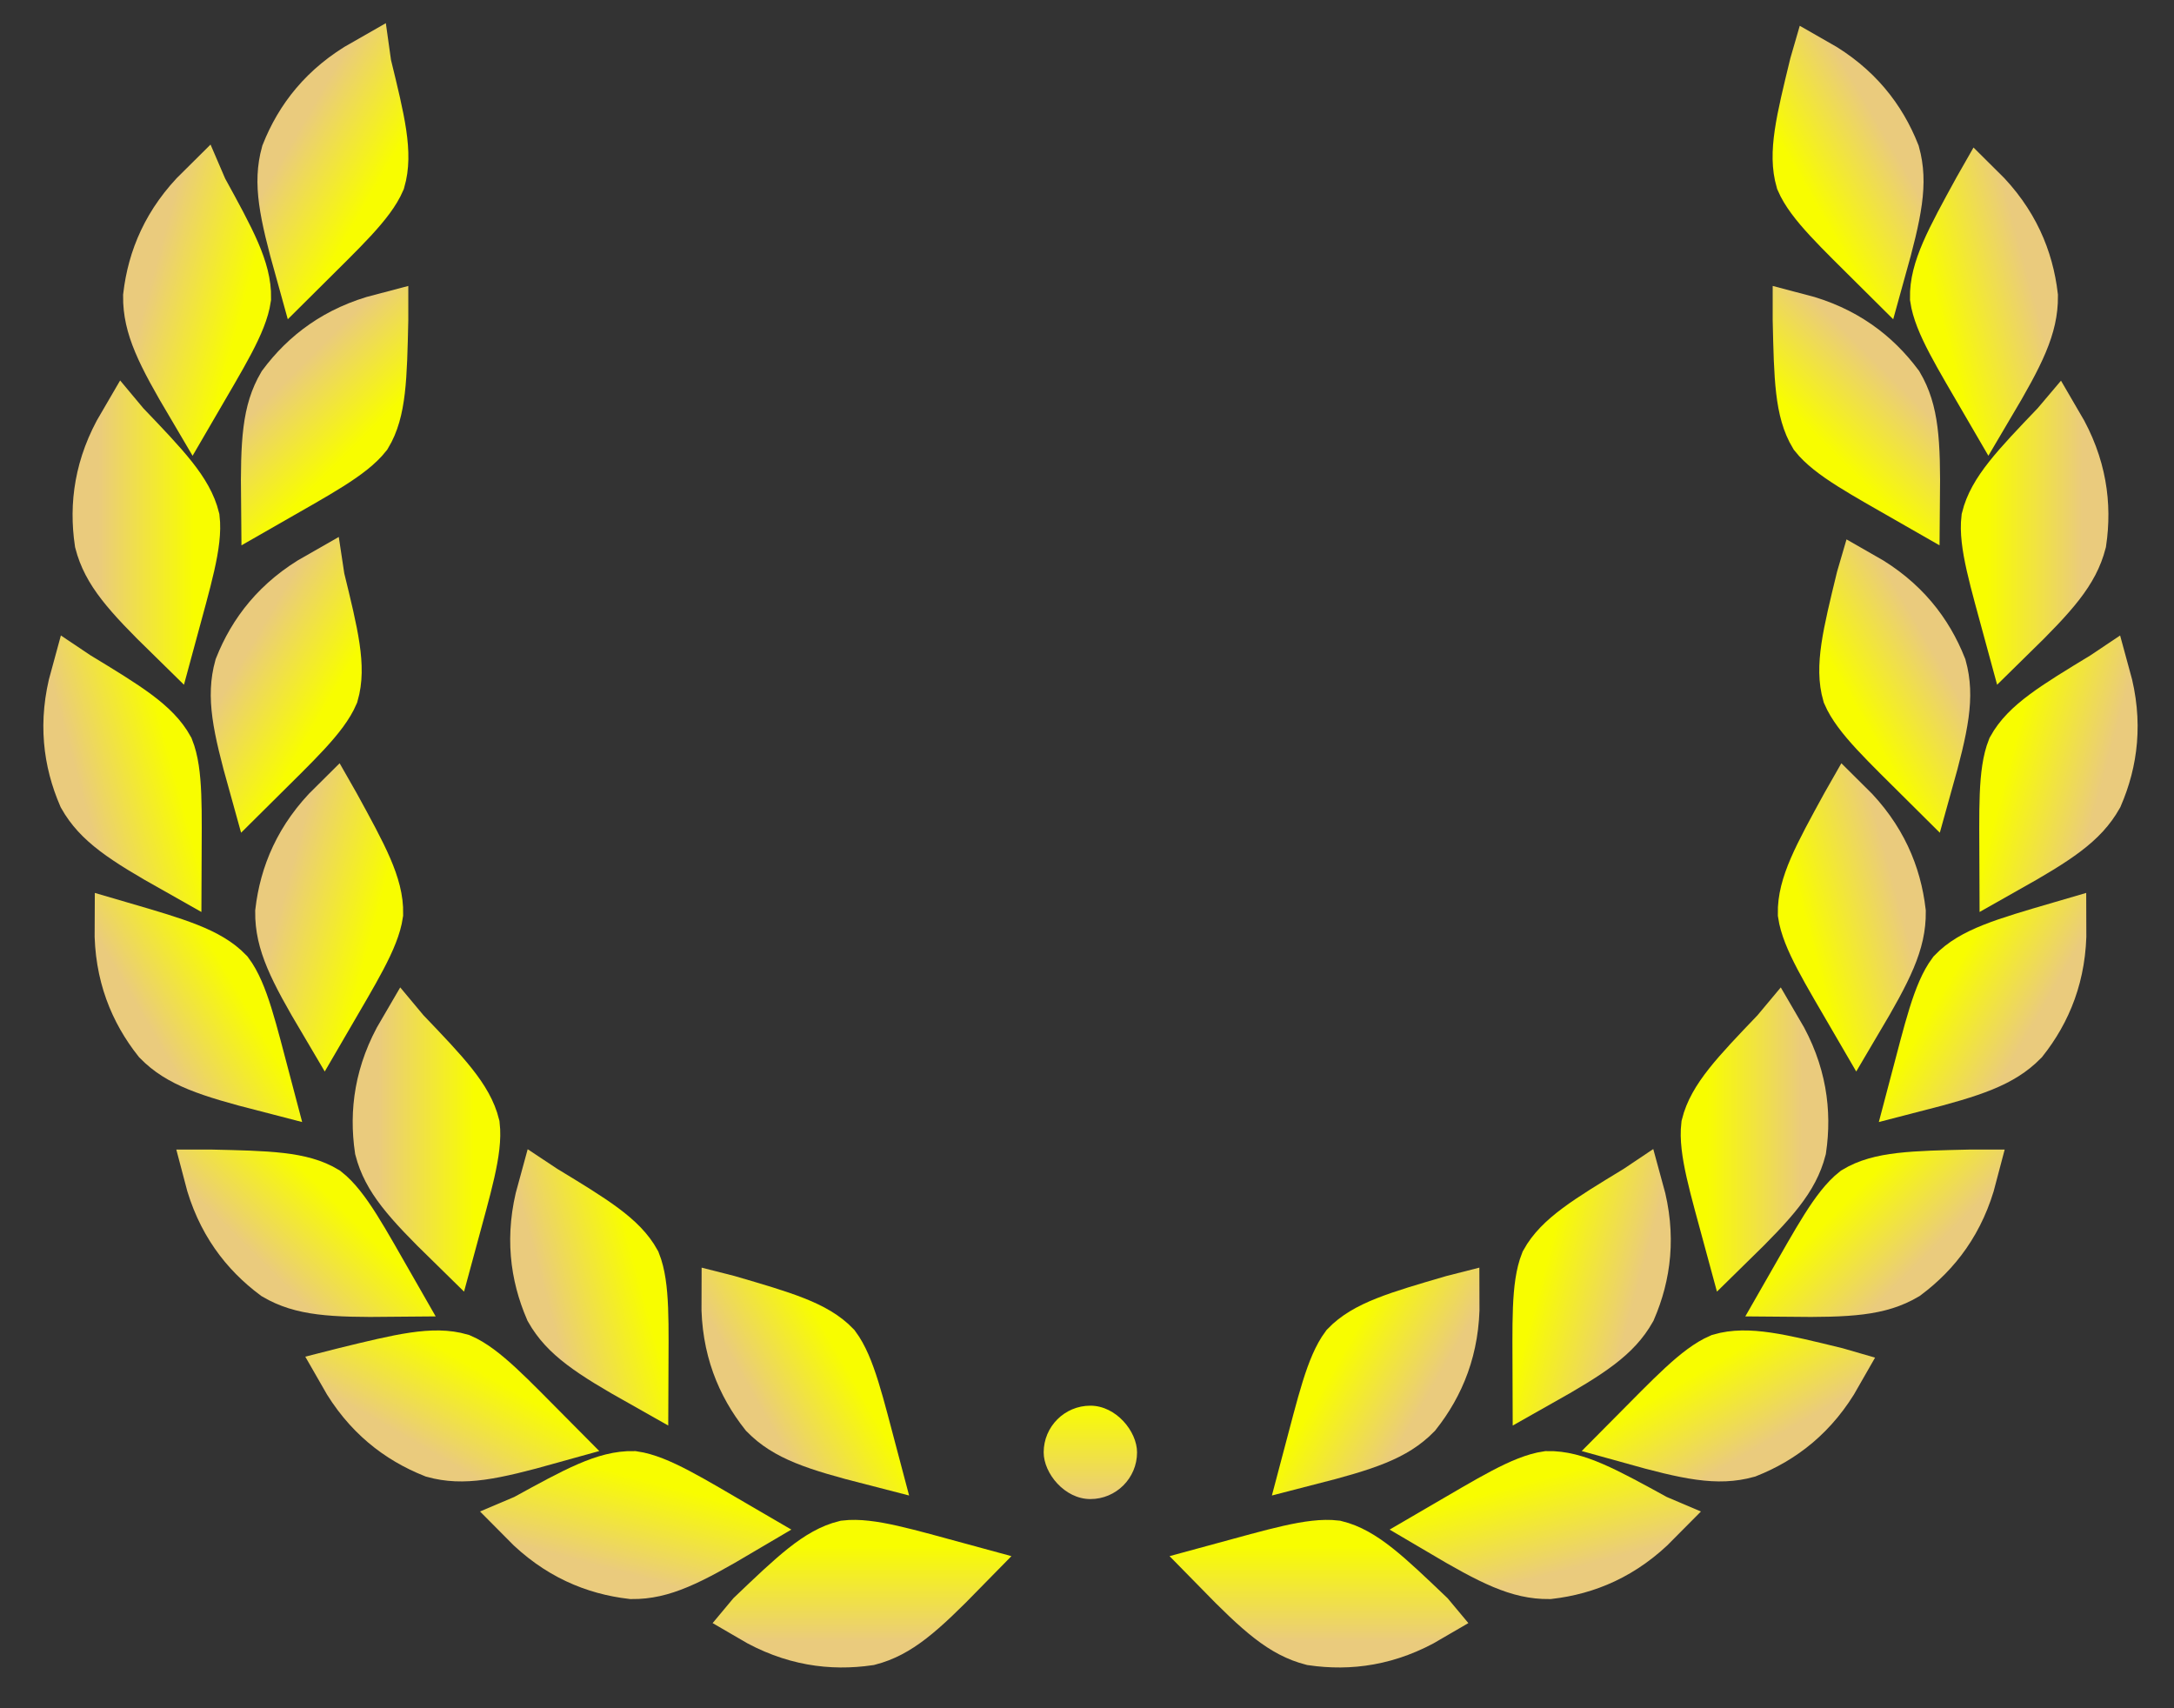 <svg width="42" height="33" viewBox="0 0 42 33" fill="none" xmlns="http://www.w3.org/2000/svg">
<rect x="0" y="0" width="42" height="33" fill="#333333" stroke="none"/>
<path d="M16.784 31.674C16.068 31.778 15.313 31.684 14.529 31.223L14.534 31.217C15.35 30.438 15.808 29.999 16.333 29.87C16.81 29.814 17.5 30.026 18.587 30.321C17.773 31.153 17.348 31.527 16.784 31.674Z" fill="url(#paint0_linear_542_1923)" stroke="url(#paint1_linear_542_1923)"/>
<path d="M25.352 31.674C26.067 31.778 26.822 31.684 27.606 31.223L27.601 31.217C26.785 30.438 26.327 29.999 25.802 29.87C25.325 29.814 24.635 30.026 23.548 30.321C24.362 31.153 24.787 31.527 25.352 31.674Z" fill="url(#paint2_linear_542_1923)" stroke="url(#paint3_linear_542_1923)"/>
<path d="M14.787 27.308C14.339 26.741 14.043 26.04 14.05 25.13L14.058 25.132C15.14 25.448 15.749 25.626 16.124 26.016C16.411 26.401 16.572 27.105 16.861 28.194C15.733 27.905 15.196 27.724 14.787 27.308Z" fill="url(#paint4_linear_542_1923)" stroke="url(#paint5_linear_542_1923)"/>
<path d="M27.348 27.308C27.796 26.741 28.092 26.04 28.085 25.13L28.077 25.132C26.994 25.448 26.386 25.626 26.011 26.016C25.724 26.401 25.563 27.105 25.274 28.194C26.402 27.905 26.939 27.724 27.348 27.308Z" fill="url(#paint6_linear_542_1923)" stroke="url(#paint7_linear_542_1923)"/>
<path d="M10.64 25.293C10.354 24.629 10.249 23.874 10.492 22.998L10.498 23.002C11.463 23.588 12.005 23.917 12.265 24.39C12.444 24.837 12.417 25.558 12.413 26.685C11.399 26.114 10.927 25.799 10.64 25.293Z" fill="url(#paint8_linear_542_1923)" stroke="url(#paint9_linear_542_1923)"/>
<path d="M31.495 25.293C31.781 24.629 31.886 23.874 31.643 22.998L31.637 23.002C30.673 23.588 30.131 23.917 29.87 24.39C29.692 24.837 29.719 25.558 29.722 26.685C30.736 26.114 31.208 25.799 31.495 25.293Z" fill="url(#paint10_linear_542_1923)" stroke="url(#paint11_linear_542_1923)"/>
<path d="M7.352 22.195C7.248 21.48 7.342 20.724 7.803 19.94L7.808 19.946C8.588 20.761 9.026 21.219 9.156 21.744C9.212 22.221 8.999 22.911 8.705 23.998C7.873 23.184 7.499 22.759 7.352 22.195Z" fill="url(#paint12_linear_542_1923)" stroke="url(#paint13_linear_542_1923)"/>
<path d="M34.783 22.195C34.887 21.48 34.793 20.724 34.332 19.94L34.327 19.946C33.547 20.761 33.109 21.219 32.979 21.744C32.923 22.221 33.136 22.911 33.43 23.998C34.262 23.184 34.636 22.759 34.783 22.195Z" fill="url(#paint14_linear_542_1923)" stroke="url(#paint15_linear_542_1923)"/>
<path d="M5.43 17.618C5.514 16.901 5.801 16.195 6.449 15.557L6.453 15.564C6.995 16.553 7.3 17.109 7.289 17.65C7.22 18.125 6.836 18.737 6.27 19.711C5.677 18.709 5.425 18.201 5.43 17.618Z" fill="url(#paint16_linear_542_1923)" stroke="url(#paint17_linear_542_1923)"/>
<path d="M36.705 17.618C36.621 16.901 36.334 16.195 35.686 15.557L35.682 15.564C35.14 16.553 34.835 17.109 34.846 17.65C34.915 18.125 35.299 18.737 35.865 19.711C36.458 18.709 36.71 18.201 36.705 17.618Z" fill="url(#paint18_linear_542_1923)" stroke="url(#paint19_linear_542_1923)"/>
<path d="M4.641 12.893C4.908 12.221 5.368 11.614 6.159 11.166L6.16 11.173C6.428 12.269 6.579 12.885 6.428 13.404C6.239 13.846 5.709 14.337 4.91 15.131C4.597 14.01 4.486 13.455 4.641 12.893Z" fill="url(#paint20_linear_542_1923)" stroke="url(#paint21_linear_542_1923)"/>
<path d="M37.494 12.893C37.227 12.221 36.767 11.614 35.976 11.166L35.974 11.173C35.707 12.269 35.556 12.885 35.706 13.404C35.896 13.846 36.426 14.337 37.224 15.131C37.538 14.01 37.649 13.455 37.494 12.893Z" fill="url(#paint22_linear_542_1923)" stroke="url(#paint23_linear_542_1923)"/>
<path d="M5.475 7.445C5.907 6.866 6.508 6.398 7.388 6.17L7.388 6.178C7.363 7.305 7.349 7.939 7.069 8.402C6.771 8.779 6.133 9.117 5.156 9.677C5.144 8.513 5.18 7.948 5.475 7.445Z" fill="url(#paint24_linear_542_1923)" stroke="url(#paint25_linear_542_1923)"/>
<path d="M36.66 7.445C36.228 6.866 35.627 6.398 34.747 6.17L34.747 6.178C34.772 7.305 34.786 7.939 35.066 8.402C35.364 8.779 36.002 9.117 36.979 9.677C36.991 8.513 36.955 7.948 36.66 7.445Z" fill="url(#paint26_linear_542_1923)" stroke="url(#paint27_linear_542_1923)"/>
<path d="M12.207 30.391C11.489 30.307 10.784 30.02 10.146 29.372L10.153 29.369C11.142 28.826 11.698 28.521 12.238 28.532C12.714 28.601 13.326 28.985 14.3 29.552C13.298 30.144 12.79 30.396 12.207 30.391Z" fill="url(#paint28_linear_542_1923)" stroke="url(#paint29_linear_542_1923)"/>
<path d="M29.928 30.391C30.646 30.307 31.351 30.02 31.989 29.372L31.982 29.369C30.993 28.826 30.437 28.521 29.896 28.532C29.421 28.601 28.809 28.985 27.835 29.552C28.837 30.144 29.345 30.396 29.928 30.391Z" fill="url(#paint30_linear_542_1923)" stroke="url(#paint31_linear_542_1923)"/>
<path d="M8.384 28.049C7.712 27.781 7.105 27.322 6.656 26.531L6.664 26.529C7.76 26.261 8.376 26.111 8.895 26.261C9.337 26.451 9.828 26.98 10.622 27.779C9.501 28.092 8.945 28.204 8.384 28.049Z" fill="url(#paint32_linear_542_1923)" stroke="url(#paint33_linear_542_1923)"/>
<path d="M33.751 28.049C34.423 27.781 35.03 27.322 35.478 26.531L35.471 26.529C34.375 26.261 33.759 26.111 33.24 26.261C32.798 26.451 32.307 26.98 31.513 27.779C32.634 28.092 33.19 28.204 33.751 28.049Z" fill="url(#paint34_linear_542_1923)" stroke="url(#paint35_linear_542_1923)"/>
<path d="M5.327 24.62C4.748 24.188 4.28 23.587 4.052 22.707L4.06 22.707C5.187 22.732 5.821 22.746 6.284 23.026C6.662 23.323 6.999 23.962 7.559 24.939C6.395 24.951 5.83 24.915 5.327 24.62Z" fill="url(#paint36_linear_542_1923)" stroke="url(#paint37_linear_542_1923)"/>
<path d="M36.808 24.62C37.387 24.188 37.855 23.587 38.083 22.707L38.075 22.707C36.948 22.732 36.314 22.746 35.851 23.026C35.474 23.323 35.136 23.962 34.576 24.939C35.74 24.951 36.305 24.915 36.808 24.62Z" fill="url(#paint38_linear_542_1923)" stroke="url(#paint39_linear_542_1923)"/>
<path d="M3.063 20.093C2.615 19.526 2.318 18.824 2.326 17.915L2.333 17.917C3.416 18.233 4.025 18.411 4.399 18.801C4.687 19.186 4.848 19.89 5.136 20.979C4.009 20.689 3.471 20.508 3.063 20.093Z" fill="url(#paint40_linear_542_1923)" stroke="url(#paint41_linear_542_1923)"/>
<path d="M39.072 20.093C39.52 19.526 39.816 18.824 39.809 17.915L39.802 17.917C38.719 18.233 38.11 18.411 37.736 18.801C37.448 19.186 37.287 19.89 36.999 20.979C38.127 20.689 38.663 20.508 39.072 20.093Z" fill="url(#paint42_linear_542_1923)" stroke="url(#paint43_linear_542_1923)"/>
<path d="M1.621 15.372C1.335 14.708 1.23 13.954 1.473 13.077L1.479 13.081C2.444 13.667 2.986 13.996 3.246 14.469C3.425 14.916 3.398 15.637 3.394 16.764C2.38 16.193 1.908 15.879 1.621 15.372Z" fill="url(#paint44_linear_542_1923)" stroke="url(#paint45_linear_542_1923)"/>
<path d="M40.514 15.372C40.8 14.708 40.905 13.954 40.662 13.077L40.656 13.081C39.691 13.667 39.149 13.996 38.889 14.469C38.711 14.916 38.737 15.637 38.741 16.764C39.755 16.193 40.227 15.879 40.514 15.372Z" fill="url(#paint46_linear_542_1923)" stroke="url(#paint47_linear_542_1923)"/>
<path d="M1.941 10.47C1.836 9.755 1.931 8.999 2.392 8.215L2.397 8.221C3.177 9.036 3.615 9.494 3.745 10.019C3.801 10.497 3.588 11.187 3.294 12.274C2.462 11.46 2.087 11.034 1.941 10.47Z" fill="url(#paint48_linear_542_1923)" stroke="url(#paint49_linear_542_1923)"/>
<path d="M40.194 10.47C40.299 9.755 40.204 8.999 39.743 8.215L39.738 8.221C38.958 9.036 38.52 9.494 38.391 10.019C38.334 10.497 38.547 11.187 38.842 12.274C39.673 11.46 40.048 11.034 40.194 10.47Z" fill="url(#paint50_linear_542_1923)" stroke="url(#paint51_linear_542_1923)"/>
<path d="M2.878 5.723C2.962 5.005 3.249 4.3 3.897 3.662L3.9 3.669C4.443 4.658 4.747 5.214 4.737 5.755C4.668 6.231 4.283 6.842 3.717 7.816C3.125 6.814 2.873 6.306 2.878 5.723Z" fill="url(#paint52_linear_542_1923)" stroke="url(#paint53_linear_542_1923)"/>
<path d="M39.258 5.723C39.173 5.005 38.887 4.3 38.239 3.662L38.235 3.669C37.693 4.658 37.388 5.214 37.399 5.755C37.468 6.231 37.852 6.842 38.418 7.816C39.011 6.814 39.262 6.306 39.258 5.723Z" fill="url(#paint54_linear_542_1923)" stroke="url(#paint55_linear_542_1923)"/>
<path d="M5.543 2.972C5.81 2.3 6.27 1.693 7.061 1.245L7.062 1.252C7.33 2.348 7.481 2.964 7.33 3.483C7.14 3.925 6.611 4.416 5.812 5.211C5.499 4.089 5.388 3.534 5.543 2.972Z" fill="url(#paint56_linear_542_1923)" stroke="url(#paint57_linear_542_1923)"/>
<path d="M36.592 2.972C36.325 2.3 35.865 1.693 35.074 1.245L35.072 1.252C34.805 2.348 34.654 2.964 34.805 3.483C34.995 3.925 35.524 4.416 36.323 5.211C36.636 4.089 36.747 3.534 36.592 2.972Z" fill="url(#paint58_linear_542_1923)" stroke="url(#paint59_linear_542_1923)"/>
<rect x="20.163" y="27.155" width="1.804" height="1.804" rx="0.902" fill="url(#paint60_linear_542_1923)"/>
<defs>
<linearGradient id="paint0_linear_542_1923" x1="16.558" y1="29.861" x2="16.558" y2="31.712" gradientUnits="userSpaceOnUse">
<stop stop-color="#F8FD00"/>
<stop offset="1" stop-color="#EACB7D"/>
</linearGradient>
<linearGradient id="paint1_linear_542_1923" x1="16.558" y1="29.861" x2="16.558" y2="31.712" gradientUnits="userSpaceOnUse">
<stop stop-color="#F8FD00"/>
<stop offset="1" stop-color="#EACB7D"/>
</linearGradient>
<linearGradient id="paint2_linear_542_1923" x1="25.577" y1="29.861" x2="25.577" y2="31.712" gradientUnits="userSpaceOnUse">
<stop stop-color="#F8FD00"/>
<stop offset="1" stop-color="#EACB7D"/>
</linearGradient>
<linearGradient id="paint3_linear_542_1923" x1="25.577" y1="29.861" x2="25.577" y2="31.712" gradientUnits="userSpaceOnUse">
<stop stop-color="#F8FD00"/>
<stop offset="1" stop-color="#EACB7D"/>
</linearGradient>
<linearGradient id="paint4_linear_542_1923" x1="16.244" y1="26.207" x2="14.641" y2="27.132" gradientUnits="userSpaceOnUse">
<stop stop-color="#F8FD00"/>
<stop offset="1" stop-color="#EACB7D"/>
</linearGradient>
<linearGradient id="paint5_linear_542_1923" x1="16.244" y1="26.207" x2="14.641" y2="27.132" gradientUnits="userSpaceOnUse">
<stop stop-color="#F8FD00"/>
<stop offset="1" stop-color="#EACB7D"/>
</linearGradient>
<linearGradient id="paint6_linear_542_1923" x1="25.89" y1="26.207" x2="27.494" y2="27.132" gradientUnits="userSpaceOnUse">
<stop stop-color="#F8FD00"/>
<stop offset="1" stop-color="#EACB7D"/>
</linearGradient>
<linearGradient id="paint7_linear_542_1923" x1="25.89" y1="26.207" x2="27.494" y2="27.132" gradientUnits="userSpaceOnUse">
<stop stop-color="#F8FD00"/>
<stop offset="1" stop-color="#EACB7D"/>
</linearGradient>
<linearGradient id="paint8_linear_542_1923" x1="12.333" y1="24.606" x2="10.544" y2="25.085" gradientUnits="userSpaceOnUse">
<stop stop-color="#F8FD00"/>
<stop offset="1" stop-color="#EACB7D"/>
</linearGradient>
<linearGradient id="paint9_linear_542_1923" x1="12.333" y1="24.606" x2="10.544" y2="25.085" gradientUnits="userSpaceOnUse">
<stop stop-color="#F8FD00"/>
<stop offset="1" stop-color="#EACB7D"/>
</linearGradient>
<linearGradient id="paint10_linear_542_1923" x1="29.803" y1="24.606" x2="31.591" y2="25.085" gradientUnits="userSpaceOnUse">
<stop stop-color="#F8FD00"/>
<stop offset="1" stop-color="#EACB7D"/>
</linearGradient>
<linearGradient id="paint11_linear_542_1923" x1="29.803" y1="24.606" x2="31.591" y2="25.085" gradientUnits="userSpaceOnUse">
<stop stop-color="#F8FD00"/>
<stop offset="1" stop-color="#EACB7D"/>
</linearGradient>
<linearGradient id="paint12_linear_542_1923" x1="9.165" y1="21.969" x2="7.314" y2="21.969" gradientUnits="userSpaceOnUse">
<stop stop-color="#F8FD00"/>
<stop offset="1" stop-color="#EACB7D"/>
</linearGradient>
<linearGradient id="paint13_linear_542_1923" x1="9.165" y1="21.969" x2="7.314" y2="21.969" gradientUnits="userSpaceOnUse">
<stop stop-color="#F8FD00"/>
<stop offset="1" stop-color="#EACB7D"/>
</linearGradient>
<linearGradient id="paint14_linear_542_1923" x1="32.97" y1="21.969" x2="34.822" y2="21.969" gradientUnits="userSpaceOnUse">
<stop stop-color="#F8FD00"/>
<stop offset="1" stop-color="#EACB7D"/>
</linearGradient>
<linearGradient id="paint15_linear_542_1923" x1="32.97" y1="21.969" x2="34.822" y2="21.969" gradientUnits="userSpaceOnUse">
<stop stop-color="#F8FD00"/>
<stop offset="1" stop-color="#EACB7D"/>
</linearGradient>
<linearGradient id="paint16_linear_542_1923" x1="7.239" y1="17.87" x2="5.451" y2="17.391" gradientUnits="userSpaceOnUse">
<stop stop-color="#F8FD00"/>
<stop offset="1" stop-color="#EACB7D"/>
</linearGradient>
<linearGradient id="paint17_linear_542_1923" x1="7.239" y1="17.87" x2="5.451" y2="17.391" gradientUnits="userSpaceOnUse">
<stop stop-color="#F8FD00"/>
<stop offset="1" stop-color="#EACB7D"/>
</linearGradient>
<linearGradient id="paint18_linear_542_1923" x1="34.896" y1="17.87" x2="36.684" y2="17.391" gradientUnits="userSpaceOnUse">
<stop stop-color="#F8FD00"/>
<stop offset="1" stop-color="#EACB7D"/>
</linearGradient>
<linearGradient id="paint19_linear_542_1923" x1="34.896" y1="17.87" x2="36.684" y2="17.391" gradientUnits="userSpaceOnUse">
<stop stop-color="#F8FD00"/>
<stop offset="1" stop-color="#EACB7D"/>
</linearGradient>
<linearGradient id="paint20_linear_542_1923" x1="6.324" y1="13.604" x2="4.72" y2="12.678" gradientUnits="userSpaceOnUse">
<stop stop-color="#F8FD00"/>
<stop offset="1" stop-color="#EACB7D"/>
</linearGradient>
<linearGradient id="paint21_linear_542_1923" x1="6.324" y1="13.604" x2="4.72" y2="12.678" gradientUnits="userSpaceOnUse">
<stop stop-color="#F8FD00"/>
<stop offset="1" stop-color="#EACB7D"/>
</linearGradient>
<linearGradient id="paint22_linear_542_1923" x1="35.811" y1="13.604" x2="37.415" y2="12.678" gradientUnits="userSpaceOnUse">
<stop stop-color="#F8FD00"/>
<stop offset="1" stop-color="#EACB7D"/>
</linearGradient>
<linearGradient id="paint23_linear_542_1923" x1="35.811" y1="13.604" x2="37.415" y2="12.678" gradientUnits="userSpaceOnUse">
<stop stop-color="#F8FD00"/>
<stop offset="1" stop-color="#EACB7D"/>
</linearGradient>
<linearGradient id="paint24_linear_542_1923" x1="6.916" y1="8.568" x2="5.607" y2="7.259" gradientUnits="userSpaceOnUse">
<stop stop-color="#F8FD00"/>
<stop offset="1" stop-color="#EACB7D"/>
</linearGradient>
<linearGradient id="paint25_linear_542_1923" x1="6.916" y1="8.568" x2="5.607" y2="7.259" gradientUnits="userSpaceOnUse">
<stop stop-color="#F8FD00"/>
<stop offset="1" stop-color="#EACB7D"/>
</linearGradient>
<linearGradient id="paint26_linear_542_1923" x1="35.219" y1="8.568" x2="36.528" y2="7.259" gradientUnits="userSpaceOnUse">
<stop stop-color="#F8FD00"/>
<stop offset="1" stop-color="#EACB7D"/>
</linearGradient>
<linearGradient id="paint27_linear_542_1923" x1="35.219" y1="8.568" x2="36.528" y2="7.259" gradientUnits="userSpaceOnUse">
<stop stop-color="#F8FD00"/>
<stop offset="1" stop-color="#EACB7D"/>
</linearGradient>
<linearGradient id="paint28_linear_542_1923" x1="12.459" y1="28.582" x2="11.979" y2="30.37" gradientUnits="userSpaceOnUse">
<stop stop-color="#F8FD00"/>
<stop offset="1" stop-color="#EACB7D"/>
</linearGradient>
<linearGradient id="paint29_linear_542_1923" x1="12.459" y1="28.582" x2="11.979" y2="30.37" gradientUnits="userSpaceOnUse">
<stop stop-color="#F8FD00"/>
<stop offset="1" stop-color="#EACB7D"/>
</linearGradient>
<linearGradient id="paint30_linear_542_1923" x1="29.676" y1="28.582" x2="30.155" y2="30.37" gradientUnits="userSpaceOnUse">
<stop stop-color="#F8FD00"/>
<stop offset="1" stop-color="#EACB7D"/>
</linearGradient>
<linearGradient id="paint31_linear_542_1923" x1="29.676" y1="28.582" x2="30.155" y2="30.37" gradientUnits="userSpaceOnUse">
<stop stop-color="#F8FD00"/>
<stop offset="1" stop-color="#EACB7D"/>
</linearGradient>
<linearGradient id="paint32_linear_542_1923" x1="9.095" y1="26.366" x2="8.169" y2="27.969" gradientUnits="userSpaceOnUse">
<stop stop-color="#F8FD00"/>
<stop offset="1" stop-color="#EACB7D"/>
</linearGradient>
<linearGradient id="paint33_linear_542_1923" x1="9.095" y1="26.366" x2="8.169" y2="27.969" gradientUnits="userSpaceOnUse">
<stop stop-color="#F8FD00"/>
<stop offset="1" stop-color="#EACB7D"/>
</linearGradient>
<linearGradient id="paint34_linear_542_1923" x1="33.04" y1="26.366" x2="33.966" y2="27.969" gradientUnits="userSpaceOnUse">
<stop stop-color="#F8FD00"/>
<stop offset="1" stop-color="#EACB7D"/>
</linearGradient>
<linearGradient id="paint35_linear_542_1923" x1="33.04" y1="26.366" x2="33.966" y2="27.969" gradientUnits="userSpaceOnUse">
<stop stop-color="#F8FD00"/>
<stop offset="1" stop-color="#EACB7D"/>
</linearGradient>
<linearGradient id="paint36_linear_542_1923" x1="6.45" y1="23.179" x2="5.141" y2="24.488" gradientUnits="userSpaceOnUse">
<stop stop-color="#F8FD00"/>
<stop offset="1" stop-color="#EACB7D"/>
</linearGradient>
<linearGradient id="paint37_linear_542_1923" x1="6.45" y1="23.179" x2="5.141" y2="24.488" gradientUnits="userSpaceOnUse">
<stop stop-color="#F8FD00"/>
<stop offset="1" stop-color="#EACB7D"/>
</linearGradient>
<linearGradient id="paint38_linear_542_1923" x1="35.685" y1="23.179" x2="36.994" y2="24.488" gradientUnits="userSpaceOnUse">
<stop stop-color="#F8FD00"/>
<stop offset="1" stop-color="#EACB7D"/>
</linearGradient>
<linearGradient id="paint39_linear_542_1923" x1="35.685" y1="23.179" x2="36.994" y2="24.488" gradientUnits="userSpaceOnUse">
<stop stop-color="#F8FD00"/>
<stop offset="1" stop-color="#EACB7D"/>
</linearGradient>
<linearGradient id="paint40_linear_542_1923" x1="4.52" y1="18.991" x2="2.917" y2="19.917" gradientUnits="userSpaceOnUse">
<stop stop-color="#F8FD00"/>
<stop offset="1" stop-color="#EACB7D"/>
</linearGradient>
<linearGradient id="paint41_linear_542_1923" x1="4.52" y1="18.991" x2="2.917" y2="19.917" gradientUnits="userSpaceOnUse">
<stop stop-color="#F8FD00"/>
<stop offset="1" stop-color="#EACB7D"/>
</linearGradient>
<linearGradient id="paint42_linear_542_1923" x1="37.615" y1="18.991" x2="39.218" y2="19.917" gradientUnits="userSpaceOnUse">
<stop stop-color="#F8FD00"/>
<stop offset="1" stop-color="#EACB7D"/>
</linearGradient>
<linearGradient id="paint43_linear_542_1923" x1="37.615" y1="18.991" x2="39.218" y2="19.917" gradientUnits="userSpaceOnUse">
<stop stop-color="#F8FD00"/>
<stop offset="1" stop-color="#EACB7D"/>
</linearGradient>
<linearGradient id="paint44_linear_542_1923" x1="3.314" y1="14.685" x2="1.525" y2="15.164" gradientUnits="userSpaceOnUse">
<stop stop-color="#F8FD00"/>
<stop offset="1" stop-color="#EACB7D"/>
</linearGradient>
<linearGradient id="paint45_linear_542_1923" x1="3.314" y1="14.685" x2="1.525" y2="15.164" gradientUnits="userSpaceOnUse">
<stop stop-color="#F8FD00"/>
<stop offset="1" stop-color="#EACB7D"/>
</linearGradient>
<linearGradient id="paint46_linear_542_1923" x1="38.822" y1="14.685" x2="40.61" y2="15.164" gradientUnits="userSpaceOnUse">
<stop stop-color="#F8FD00"/>
<stop offset="1" stop-color="#EACB7D"/>
</linearGradient>
<linearGradient id="paint47_linear_542_1923" x1="38.822" y1="14.685" x2="40.61" y2="15.164" gradientUnits="userSpaceOnUse">
<stop stop-color="#F8FD00"/>
<stop offset="1" stop-color="#EACB7D"/>
</linearGradient>
<linearGradient id="paint48_linear_542_1923" x1="3.754" y1="10.245" x2="1.902" y2="10.245" gradientUnits="userSpaceOnUse">
<stop stop-color="#F8FD00"/>
<stop offset="1" stop-color="#EACB7D"/>
</linearGradient>
<linearGradient id="paint49_linear_542_1923" x1="3.754" y1="10.245" x2="1.902" y2="10.245" gradientUnits="userSpaceOnUse">
<stop stop-color="#F8FD00"/>
<stop offset="1" stop-color="#EACB7D"/>
</linearGradient>
<linearGradient id="paint50_linear_542_1923" x1="38.382" y1="10.245" x2="40.233" y2="10.245" gradientUnits="userSpaceOnUse">
<stop stop-color="#F8FD00"/>
<stop offset="1" stop-color="#EACB7D"/>
</linearGradient>
<linearGradient id="paint51_linear_542_1923" x1="38.382" y1="10.245" x2="40.233" y2="10.245" gradientUnits="userSpaceOnUse">
<stop stop-color="#F8FD00"/>
<stop offset="1" stop-color="#EACB7D"/>
</linearGradient>
<linearGradient id="paint52_linear_542_1923" x1="4.687" y1="5.975" x2="2.899" y2="5.496" gradientUnits="userSpaceOnUse">
<stop stop-color="#F8FD00"/>
<stop offset="1" stop-color="#EACB7D"/>
</linearGradient>
<linearGradient id="paint53_linear_542_1923" x1="4.687" y1="5.975" x2="2.899" y2="5.496" gradientUnits="userSpaceOnUse">
<stop stop-color="#F8FD00"/>
<stop offset="1" stop-color="#EACB7D"/>
</linearGradient>
<linearGradient id="paint54_linear_542_1923" x1="37.448" y1="5.975" x2="39.236" y2="5.496" gradientUnits="userSpaceOnUse">
<stop stop-color="#F8FD00"/>
<stop offset="1" stop-color="#EACB7D"/>
</linearGradient>
<linearGradient id="paint55_linear_542_1923" x1="37.448" y1="5.975" x2="39.236" y2="5.496" gradientUnits="userSpaceOnUse">
<stop stop-color="#F8FD00"/>
<stop offset="1" stop-color="#EACB7D"/>
</linearGradient>
<linearGradient id="paint56_linear_542_1923" x1="7.225" y1="3.683" x2="5.622" y2="2.757" gradientUnits="userSpaceOnUse">
<stop stop-color="#F8FD00"/>
<stop offset="1" stop-color="#EACB7D"/>
</linearGradient>
<linearGradient id="paint57_linear_542_1923" x1="7.225" y1="3.683" x2="5.622" y2="2.757" gradientUnits="userSpaceOnUse">
<stop stop-color="#F8FD00"/>
<stop offset="1" stop-color="#EACB7D"/>
</linearGradient>
<linearGradient id="paint58_linear_542_1923" x1="34.91" y1="3.683" x2="36.513" y2="2.757" gradientUnits="userSpaceOnUse">
<stop stop-color="#F8FD00"/>
<stop offset="1" stop-color="#EACB7D"/>
</linearGradient>
<linearGradient id="paint59_linear_542_1923" x1="34.91" y1="3.683" x2="36.513" y2="2.757" gradientUnits="userSpaceOnUse">
<stop stop-color="#F8FD00"/>
<stop offset="1" stop-color="#EACB7D"/>
</linearGradient>
<linearGradient id="paint60_linear_542_1923" x1="21.065" y1="27.155" x2="21.065" y2="28.959" gradientUnits="userSpaceOnUse">
<stop stop-color="#F8FD00"/>
<stop offset="1" stop-color="#EACB7D"/>
</linearGradient>
</defs>
</svg>
